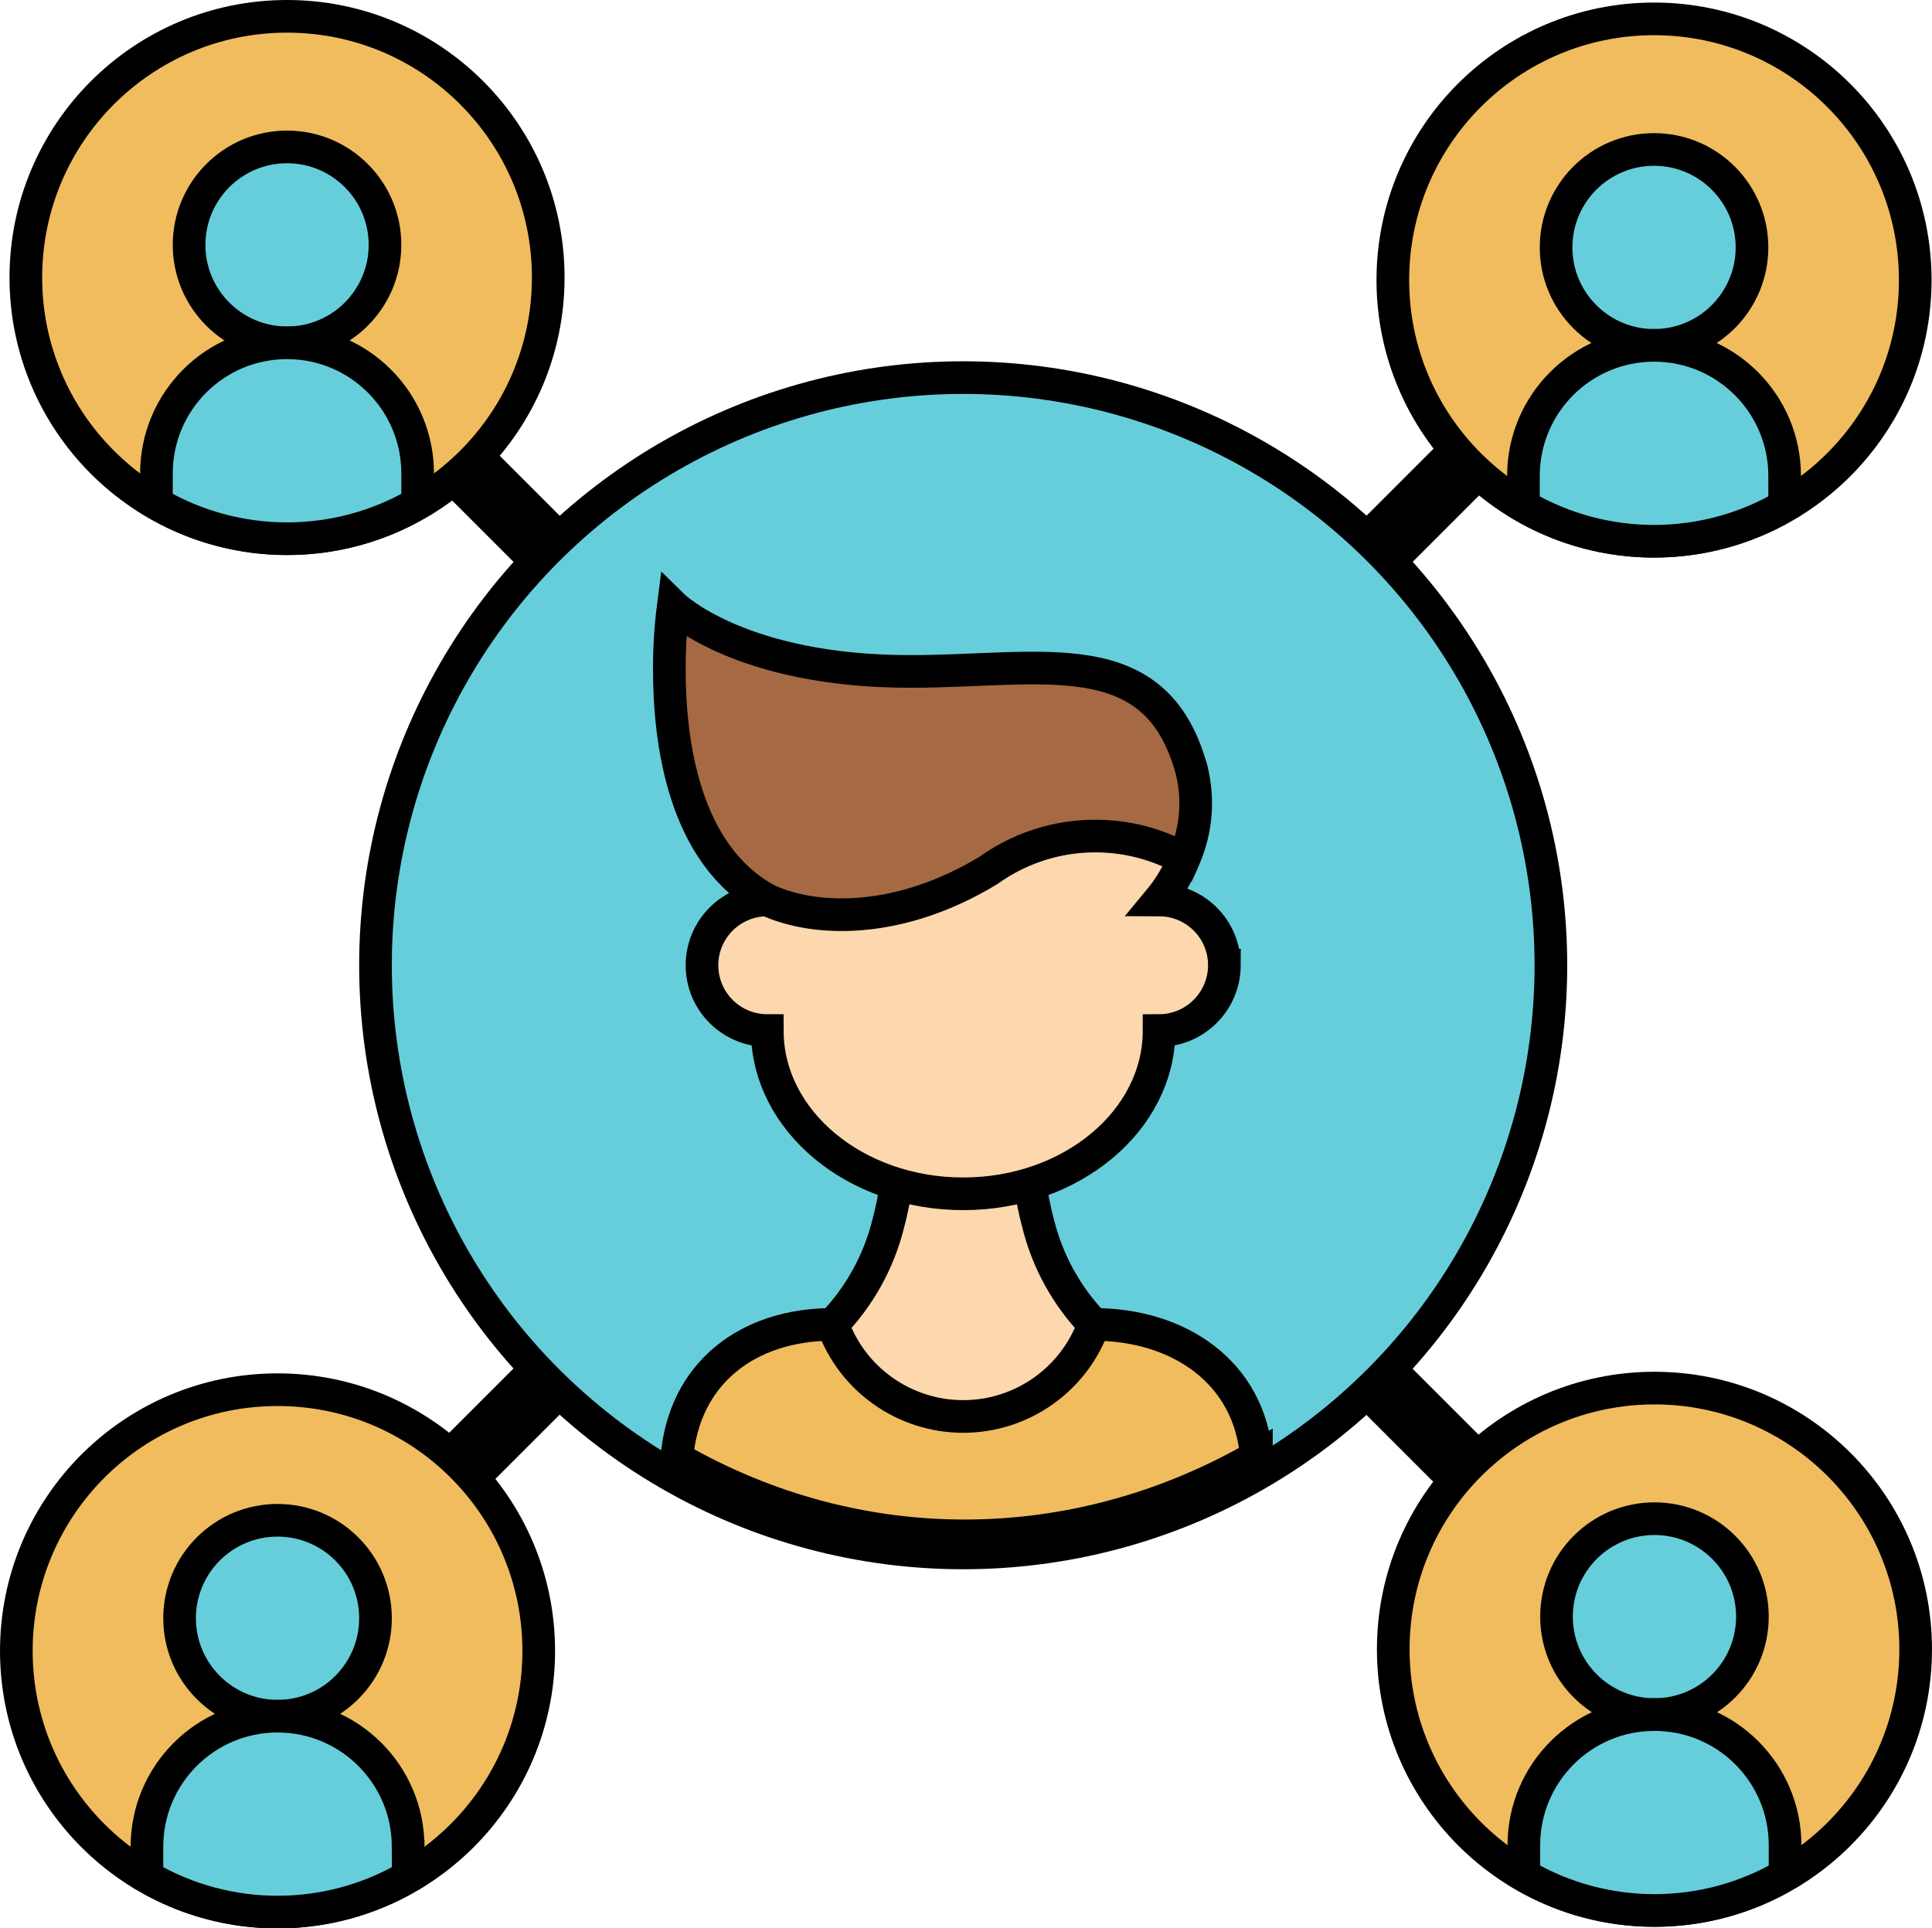 <?xml version="1.0" encoding="UTF-8" standalone="no"?>
<svg
   xmlns:dc="http://purl.org/dc/elements/1.1/"
   xmlns:cc="http://creativecommons.org/ns#"
   xmlns:rdf="http://www.w3.org/1999/02/22-rdf-syntax-ns#"
   xmlns:svg="http://www.w3.org/2000/svg"
   xmlns="http://www.w3.org/2000/svg"
   xmlns:sodipodi="http://sodipodi.sourceforge.net/DTD/sodipodi-0.dtd"
   xmlns:inkscape="http://www.inkscape.org/namespaces/inkscape"
   inkscape:version="1.0 (4035a4f, 2020-05-01)"
   sodipodi:docname="jeune2.svg"
   id="svg47"
   version="1.1"
   width="522.349"
   viewBox="0 0 59.172 59.066"
   height="521.407">
  <defs
     id="defs51" />
  <sodipodi:namedview
     inkscape:current-layer="svg47"
     inkscape:window-maximized="1"
     inkscape:window-y="24"
     inkscape:window-x="65"
     inkscape:cy="352.51032"
     inkscape:cx="264.12687"
     inkscape:zoom="1.3534466"
     showgrid="false"
     id="namedview49"
     inkscape:window-height="1000"
     inkscape:window-width="1215"
     inkscape:pageshadow="2"
     inkscape:pageopacity="0"
     guidetolerance="10"
     gridtolerance="10"
     objecttolerance="10"
     borderopacity="1"
     bordercolor="#666666"
     pagecolor="#ffffff" />
  <g
     transform="translate(0.5,0.566)"
     fill-rule="evenodd"
     fill="none"
     id="Page-1">
    <g
       fill-rule="nonzero"
       id="015---User-Network">
      <g
         id="g9"
         fill="#35495e">
        <path
           style="fill:#000000;fill-opacity:1"
           transform="matrix(0.707,-0.707,0.707,0.707,-26.012,23.201)"
           d="m 12.172,42 h 5.657 v 2 h -5.657 z"
           id="Rectangle-path" />
        <path
           style="fill:#000000;fill-opacity:1"
           transform="matrix(0.707,-0.707,0.707,0.707,-17.811,43.001)"
           d="m 42.001,40.172 h 2 v 5.657 h -2 z"
           id="path3" />
        <path
           style="fill:#000000;fill-opacity:1"
           transform="matrix(0.707,-0.707,0.707,0.707,1.988,34.799)"
           d="m 40.172,14 h 5.657 v 2 h -5.657 z"
           id="path5" />
        <path
           style="fill:#000000;fill-opacity:1"
           transform="matrix(0.707,-0.707,0.707,0.707,-6.213,15.001)"
           d="m 14.001,12.172 h 2 v 5.657 h -2 z"
           id="path7" />
      </g>
      <circle
         style="stroke:#000000;stroke-opacity:1;fill:#66cedb;fill-opacity:1"
         r="18"
         fill="#285680"
         cy="29"
         cx="29"
         id="Oval" />
      <path
         style="fill:#f0bc5e;fill-opacity:1;stroke:#000000;stroke-opacity:1"
         sodipodi:nodetypes="ccccc"
         fill="#955ba5"
         d="M 37.98,44.056 C 32.421,47.256 25.788,47.298 20.229,44.098 20.438,41.501 22.395,40.002 25,40 h 8 c 2.605,0.002 4.772,1.46 4.98,4.056 z"
         id="Shape" />
      <path
         style="stroke:#000000;stroke-opacity:1"
         fill="#fdd7ad"
         d="m 33,40 c -0.603,1.691 -2.205,2.82 -4,2.82 -1.795,0 -3.397,-1.129 -4,-2.82 0.825,-0.858 1.411,-1.916 1.7,-3.07 0.108,-0.405 0.192,-0.815 0.25,-1.23 h 4.1 c 0.058,0.415 0.142,0.825 0.25,1.23 0.289,1.154 0.875,2.212 1.7,3.07 z"
         id="path13" />
      <path
         style="stroke:#000000;stroke-opacity:1"
         fill="#fdd7ad"
         d="m 37,29 c -0.003,1.103 -0.897,1.997 -2,2 0,2.76 -2.69,5 -6,5 -3.31,0 -6,-2.24 -6,-5 -1.105,0 -2,-0.895 -2,-2 0,-1.105 0.895,-2 2,-2 -2.56,-1.38 11.9,-7.97 12.99,-4 0.303,1.413 -0.058,2.887 -0.98,4 1.101,0.005 1.99,0.899 1.99,2 z"
         id="path17" />
      <path
         style="stroke:#000000;stroke-opacity:1"
         fill="#a56a43"
         d="M 35.76,25.74 C 33.866,24.695 31.539,24.831 29.78,26.09 27.1,27.72 24.52,27.7 23,27 20.44,25.62 20,22.16 20,19.95 19.997,19.298 20.037,18.647 20.12,18 c 0,0 2.04,2 7.25,2 4.09,0 7.53,-0.97 8.62,3 0.234,0.913 0.153,1.879 -0.23,2.74 z"
         id="path19" />
      <circle
         style="fill:#f0bc5e;fill-opacity:1;stroke:#000000;stroke-opacity:1"
         r="8"
         fill="#ff5364"
         cy="50"
         cx="8"
         id="circle29" />
      <circle
         style="fill:#66cedb;fill-opacity:1;stroke:#000000;stroke-opacity:1"
         r="3"
         fill="#fdd7ad"
         cy="49"
         cx="8"
         id="circle31" />
      <path
         style="fill:#66cedb;fill-opacity:1;stroke:#000000;stroke-opacity:1"
         fill="#f0c419"
         d="m 12,56 v 0.92 c -2.472,1.441 -5.528,1.441 -8,0 V 56 c 0,-2.209 1.791,-4 4,-4 2.209,0 4,1.791 4,4 z"
         id="path41" />
    </g>
  </g>
  <circle
     id="circle29-3"
     cx="50.659"
     cy="8.578"
     fill="#ff5364"
     r="8"
     style="fill:#f0bc5e;fill-opacity:1;stroke:#000000;stroke-width:1;stroke-opacity:1" />
  <circle
     id="circle31-6"
     cx="50.659"
     cy="7.578"
     fill="#fdd7ad"
     r="3"
     style="fill:#66cedb;fill-opacity:1;stroke:#000000;stroke-width:1;stroke-opacity:1" />
  <path
     id="path41-7"
     d="m 54.659,14.578 v 0.92 c -2.472,1.441 -5.528,1.441 -8,0 v -0.92 c 0,-2.209 1.791,-4 4,-4 2.209,0 4,1.791 4,4 z"
     fill="#f0c419"
     style="fill:#66cedb;fill-opacity:1;stroke:#000000;stroke-width:1;stroke-opacity:1" />
  <circle
     id="circle29-5"
     cx="8.791"
     cy="8.5"
     fill="#ff5364"
     r="8"
     style="fill:#f0bc5e;fill-opacity:1;stroke:#000000;stroke-width:1;stroke-opacity:1" />
  <circle
     id="circle31-3"
     cx="8.791"
     cy="7.5"
     fill="#fdd7ad"
     r="3"
     style="fill:#66cedb;fill-opacity:1;stroke:#000000;stroke-width:1;stroke-opacity:1" />
  <path
     id="path41-5"
     d="m 12.791,14.5 v 0.92 c -2.472,1.441 -5.528,1.441 -8,0 v -0.92 c 0,-2.209 1.791,-4 4,-4 2.209,0 4,1.791 4,4 z"
     fill="#f0c419"
     style="fill:#66cedb;fill-opacity:1;stroke:#000000;stroke-width:1;stroke-opacity:1" />
  <circle
     id="circle29-6"
     cx="50.672"
     cy="50.517"
     fill="#ff5364"
     r="8"
     style="fill:#f0bc5e;fill-opacity:1;stroke:#000000;stroke-width:1;stroke-opacity:1" />
  <circle
     id="circle31-2"
     cx="50.672"
     cy="49.517"
     fill="#fdd7ad"
     r="3"
     style="fill:#66cedb;fill-opacity:1;stroke:#000000;stroke-width:1;stroke-opacity:1" />
  <path
     id="path41-9"
     d="m 54.672,56.517 v 0.92 c -2.472,1.441 -5.528,1.441 -8,0 v -0.92 c 0,-2.209 1.791,-4 4,-4 2.209,0 4,1.791 4,4 z"
     fill="#f0c419"
     style="fill:#66cedb;fill-opacity:1;stroke:#000000;stroke-width:1;stroke-opacity:1" />
</svg>
